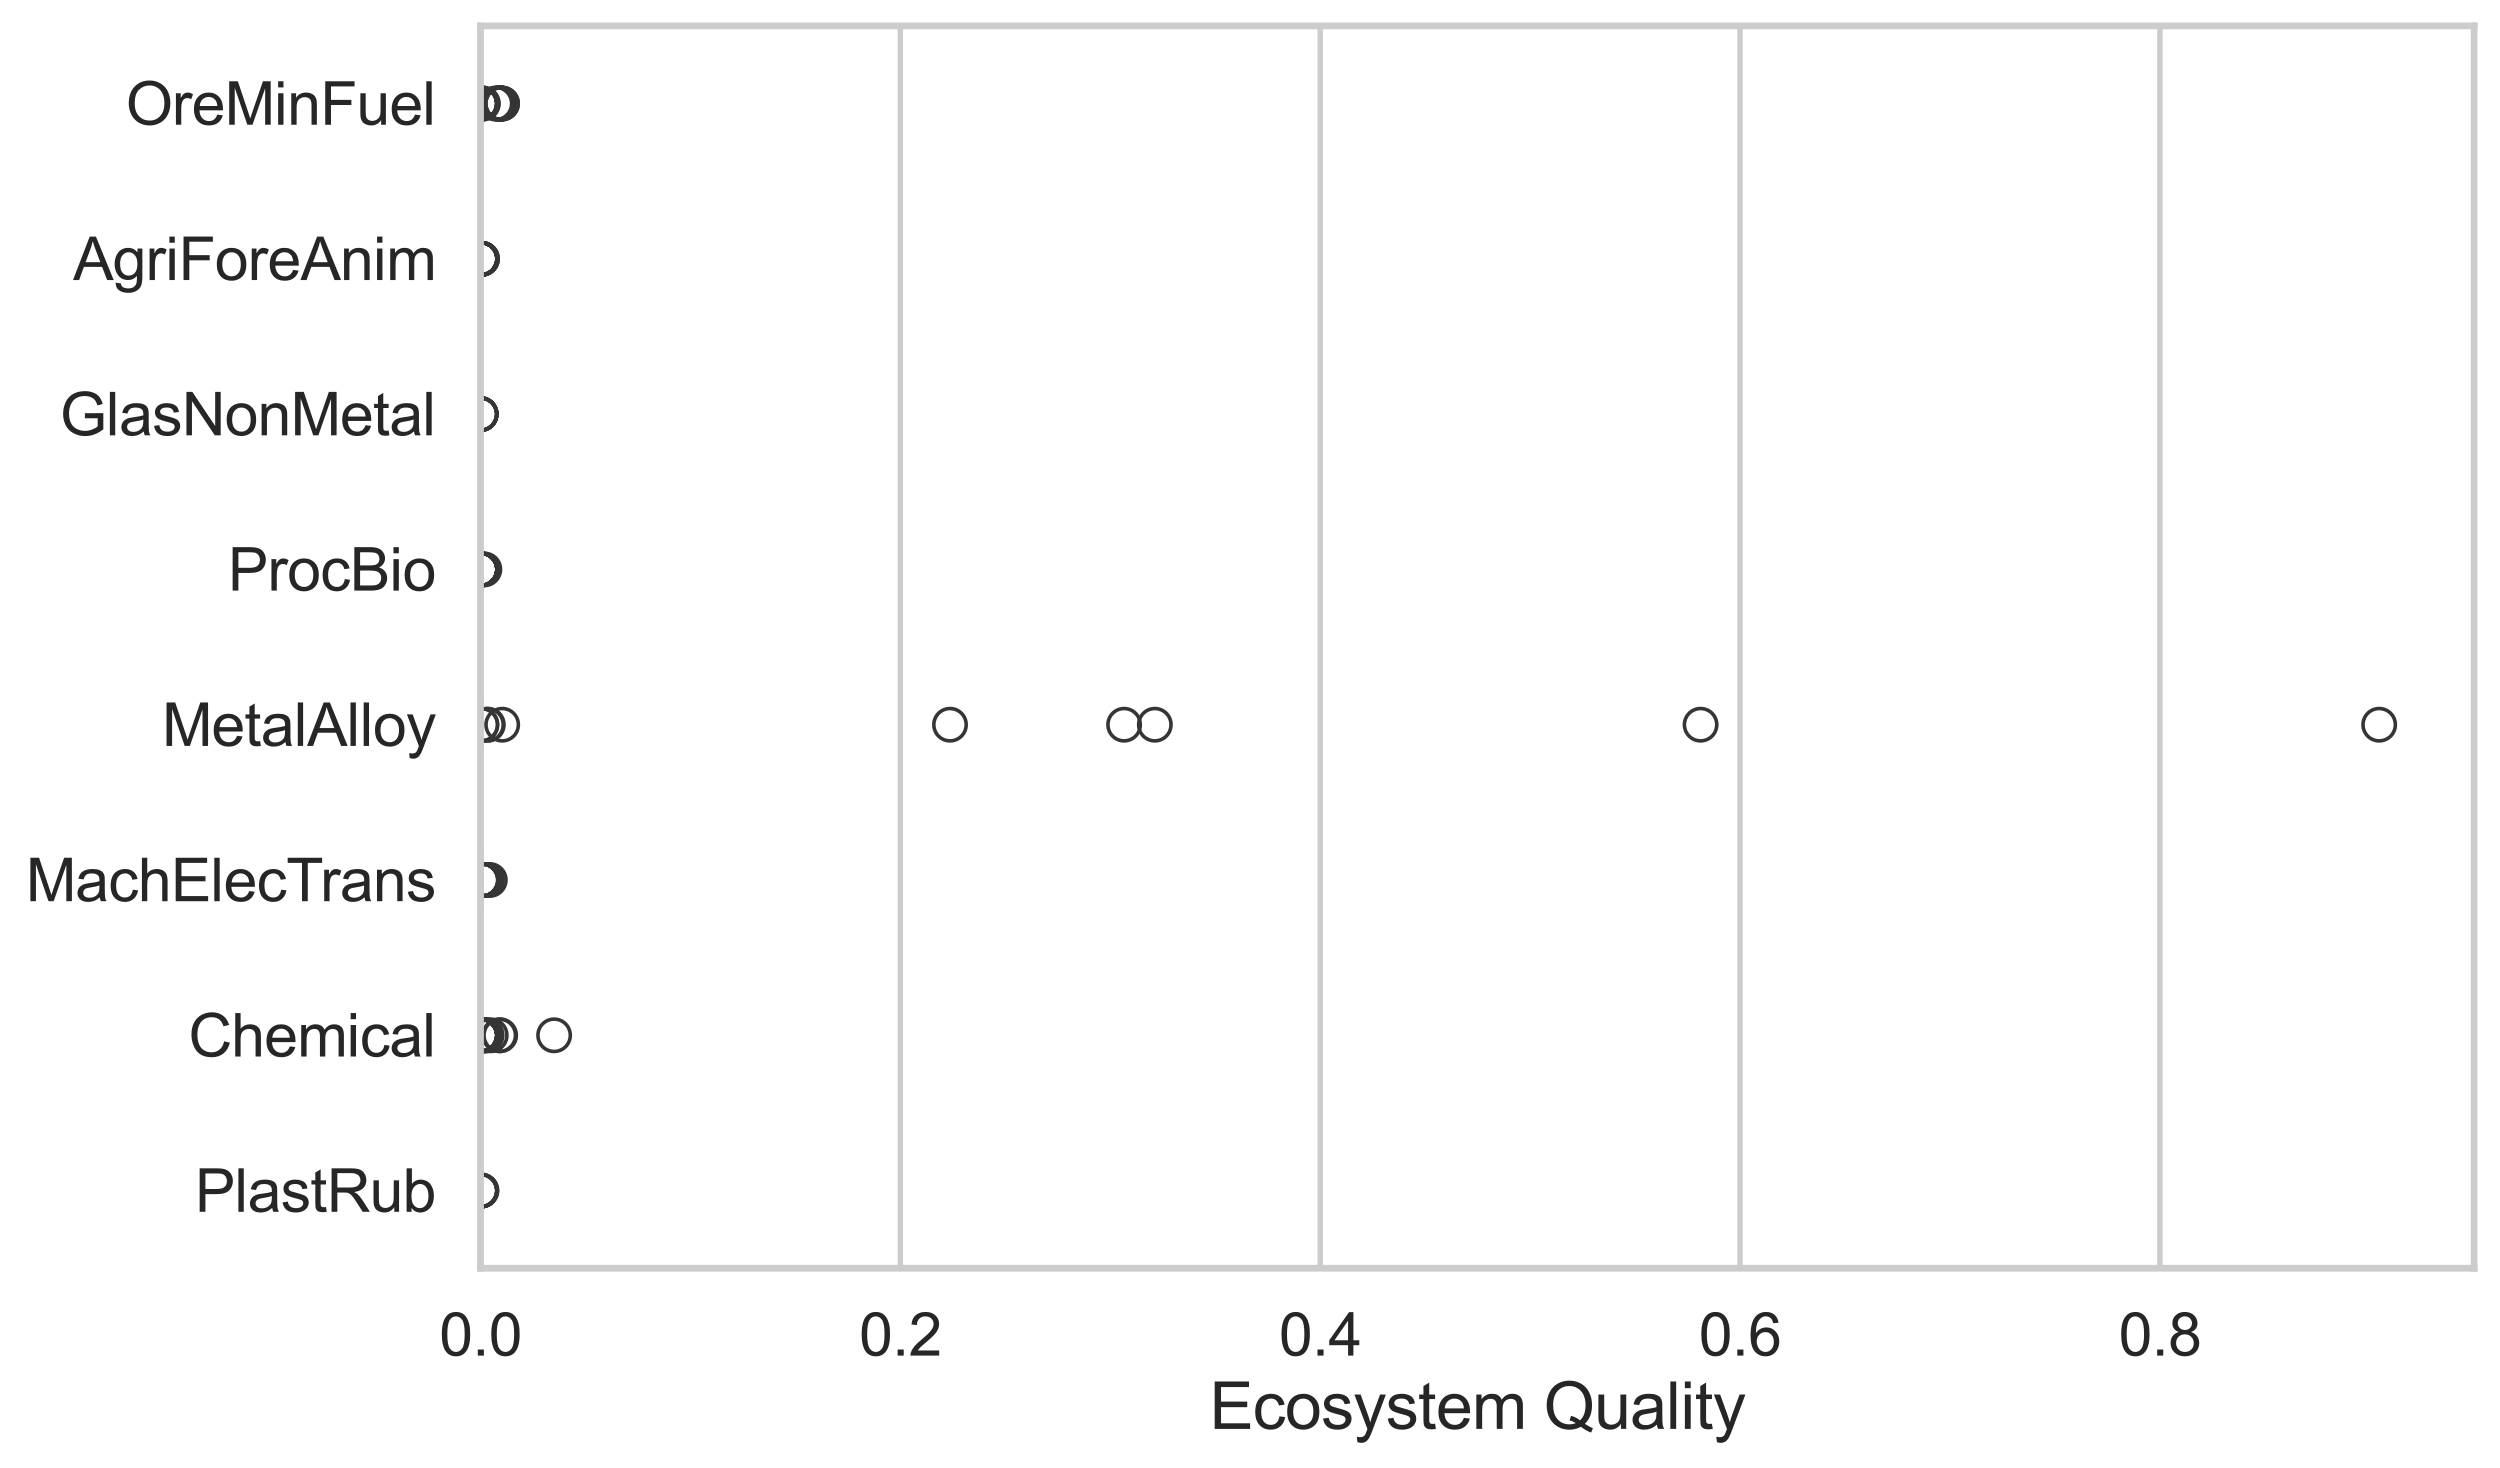 <?xml version="1.0" encoding="utf-8" standalone="no"?>
<!DOCTYPE svg PUBLIC "-//W3C//DTD SVG 1.1//EN"
  "http://www.w3.org/Graphics/SVG/1.1/DTD/svg11.dtd">
<svg xmlns:xlink="http://www.w3.org/1999/xlink" width="695.577pt" height="408.553pt" viewBox="0 0 695.577 408.553" xmlns="http://www.w3.org/2000/svg" version="1.1">
 <defs>
  <style type="text/css">*{stroke-linejoin: round; stroke-linecap: butt}</style>
 </defs>
 <g id="figure_1">
  <g id="patch_1">
   <path d="M 0 408.553 
L 695.577 408.553 
L 695.577 0 
L 0 0 
z
" style="fill: #ffffff"/>
  </g>
  <g id="axes_1">
   <g id="patch_2">
    <path d="M 133.697 352.86 
L 688.377 352.86 
L 688.377 7.2 
L 133.697 7.2 
z
" style="fill: #ffffff"/>
   </g>
   <g id="matplotlib.axis_1">
    <g id="xtick_1">
     <g id="line2d_1">
      <path d="M 133.697 352.86 
L 133.697 7.2 
" clip-path="url(#peaa145da8c)" style="fill: none; stroke: #cccccc; stroke-width: 1.5; stroke-linecap: round"/>
     </g>
     <g id="text_1">
      <!-- 0.0 -->
      <g style="fill: #262626" transform="translate(122.229 377.17) scale(0.165 -0.165)">
       <defs>
        <path id="ArialMT-30" d="M 266 2259 
Q 266 3072 433 3567 
Q 600 4063 929 4331 
Q 1259 4600 1759 4600 
Q 2128 4600 2406 4451 
Q 2684 4303 2865 4023 
Q 3047 3744 3150 3342 
Q 3253 2941 3253 2259 
Q 3253 1453 3087 958 
Q 2922 463 2592 192 
Q 2263 -78 1759 -78 
Q 1097 -78 719 397 
Q 266 969 266 2259 
z
M 844 2259 
Q 844 1131 1108 757 
Q 1372 384 1759 384 
Q 2147 384 2411 759 
Q 2675 1134 2675 2259 
Q 2675 3391 2411 3762 
Q 2147 4134 1753 4134 
Q 1366 4134 1134 3806 
Q 844 3388 844 2259 
z
" transform="scale(0.016)"/>
        <path id="ArialMT-2e" d="M 581 0 
L 581 641 
L 1222 641 
L 1222 0 
L 581 0 
z
" transform="scale(0.016)"/>
       </defs>
       <use xlink:href="#ArialMT-30"/>
       <use xlink:href="#ArialMT-2e" transform="translate(55.615 0)"/>
       <use xlink:href="#ArialMT-30" transform="translate(83.398 0)"/>
      </g>
     </g>
    </g>
    <g id="xtick_2">
     <g id="line2d_2">
      <path d="M 250.509 352.86 
L 250.509 7.2 
" clip-path="url(#peaa145da8c)" style="fill: none; stroke: #cccccc; stroke-width: 1.5; stroke-linecap: round"/>
     </g>
     <g id="text_2">
      <!-- 0.2 -->
      <g style="fill: #262626" transform="translate(239.042 377.17) scale(0.165 -0.165)">
       <defs>
        <path id="ArialMT-32" d="M 3222 541 
L 3222 0 
L 194 0 
Q 188 203 259 391 
Q 375 700 629 1000 
Q 884 1300 1366 1694 
Q 2113 2306 2375 2664 
Q 2638 3022 2638 3341 
Q 2638 3675 2398 3904 
Q 2159 4134 1775 4134 
Q 1369 4134 1125 3890 
Q 881 3647 878 3216 
L 300 3275 
Q 359 3922 746 4261 
Q 1134 4600 1788 4600 
Q 2447 4600 2831 4234 
Q 3216 3869 3216 3328 
Q 3216 3053 3103 2787 
Q 2991 2522 2730 2228 
Q 2469 1934 1863 1422 
Q 1356 997 1212 845 
Q 1069 694 975 541 
L 3222 541 
z
" transform="scale(0.016)"/>
       </defs>
       <use xlink:href="#ArialMT-30"/>
       <use xlink:href="#ArialMT-2e" transform="translate(55.615 0)"/>
       <use xlink:href="#ArialMT-32" transform="translate(83.398 0)"/>
      </g>
     </g>
    </g>
    <g id="xtick_3">
     <g id="line2d_3">
      <path d="M 367.322 352.86 
L 367.322 7.2 
" clip-path="url(#peaa145da8c)" style="fill: none; stroke: #cccccc; stroke-width: 1.5; stroke-linecap: round"/>
     </g>
     <g id="text_3">
      <!-- 0.4 -->
      <g style="fill: #262626" transform="translate(355.854 377.17) scale(0.165 -0.165)">
       <defs>
        <path id="ArialMT-34" d="M 2069 0 
L 2069 1097 
L 81 1097 
L 81 1613 
L 2172 4581 
L 2631 4581 
L 2631 1613 
L 3250 1613 
L 3250 1097 
L 2631 1097 
L 2631 0 
L 2069 0 
z
M 2069 1613 
L 2069 3678 
L 634 1613 
L 2069 1613 
z
" transform="scale(0.016)"/>
       </defs>
       <use xlink:href="#ArialMT-30"/>
       <use xlink:href="#ArialMT-2e" transform="translate(55.615 0)"/>
       <use xlink:href="#ArialMT-34" transform="translate(83.398 0)"/>
      </g>
     </g>
    </g>
    <g id="xtick_4">
     <g id="line2d_4">
      <path d="M 484.134 352.86 
L 484.134 7.2 
" clip-path="url(#peaa145da8c)" style="fill: none; stroke: #cccccc; stroke-width: 1.5; stroke-linecap: round"/>
     </g>
     <g id="text_4">
      <!-- 0.6 -->
      <g style="fill: #262626" transform="translate(472.667 377.17) scale(0.165 -0.165)">
       <defs>
        <path id="ArialMT-36" d="M 3184 3459 
L 2625 3416 
Q 2550 3747 2413 3897 
Q 2184 4138 1850 4138 
Q 1581 4138 1378 3988 
Q 1113 3794 959 3422 
Q 806 3050 800 2363 
Q 1003 2672 1297 2822 
Q 1591 2972 1913 2972 
Q 2475 2972 2870 2558 
Q 3266 2144 3266 1488 
Q 3266 1056 3080 686 
Q 2894 316 2569 119 
Q 2244 -78 1831 -78 
Q 1128 -78 684 439 
Q 241 956 241 2144 
Q 241 3472 731 4075 
Q 1159 4600 1884 4600 
Q 2425 4600 2770 4297 
Q 3116 3994 3184 3459 
z
M 888 1484 
Q 888 1194 1011 928 
Q 1134 663 1356 523 
Q 1578 384 1822 384 
Q 2178 384 2434 671 
Q 2691 959 2691 1453 
Q 2691 1928 2437 2201 
Q 2184 2475 1800 2475 
Q 1419 2475 1153 2201 
Q 888 1928 888 1484 
z
" transform="scale(0.016)"/>
       </defs>
       <use xlink:href="#ArialMT-30"/>
       <use xlink:href="#ArialMT-2e" transform="translate(55.615 0)"/>
       <use xlink:href="#ArialMT-36" transform="translate(83.398 0)"/>
      </g>
     </g>
    </g>
    <g id="xtick_5">
     <g id="line2d_5">
      <path d="M 600.947 352.86 
L 600.947 7.2 
" clip-path="url(#peaa145da8c)" style="fill: none; stroke: #cccccc; stroke-width: 1.5; stroke-linecap: round"/>
     </g>
     <g id="text_5">
      <!-- 0.8 -->
      <g style="fill: #262626" transform="translate(589.479 377.17) scale(0.165 -0.165)">
       <defs>
        <path id="ArialMT-38" d="M 1131 2484 
Q 781 2613 612 2850 
Q 444 3088 444 3419 
Q 444 3919 803 4259 
Q 1163 4600 1759 4600 
Q 2359 4600 2725 4251 
Q 3091 3903 3091 3403 
Q 3091 3084 2923 2848 
Q 2756 2613 2416 2484 
Q 2838 2347 3058 2040 
Q 3278 1734 3278 1309 
Q 3278 722 2862 322 
Q 2447 -78 1769 -78 
Q 1091 -78 675 323 
Q 259 725 259 1325 
Q 259 1772 486 2073 
Q 713 2375 1131 2484 
z
M 1019 3438 
Q 1019 3113 1228 2906 
Q 1438 2700 1772 2700 
Q 2097 2700 2305 2904 
Q 2513 3109 2513 3406 
Q 2513 3716 2298 3927 
Q 2084 4138 1766 4138 
Q 1444 4138 1231 3931 
Q 1019 3725 1019 3438 
z
M 838 1322 
Q 838 1081 952 856 
Q 1066 631 1291 507 
Q 1516 384 1775 384 
Q 2178 384 2440 643 
Q 2703 903 2703 1303 
Q 2703 1709 2433 1975 
Q 2163 2241 1756 2241 
Q 1359 2241 1098 1978 
Q 838 1716 838 1322 
z
" transform="scale(0.016)"/>
       </defs>
       <use xlink:href="#ArialMT-30"/>
       <use xlink:href="#ArialMT-2e" transform="translate(55.615 0)"/>
       <use xlink:href="#ArialMT-38" transform="translate(83.398 0)"/>
      </g>
     </g>
    </g>
    <g id="text_6">
     <!-- Ecosystem Quality -->
     <g style="fill: #262626" transform="translate(336.517 397.564) scale(0.18 -0.18)">
      <defs>
       <path id="ArialMT-45" d="M 506 0 
L 506 4581 
L 3819 4581 
L 3819 4041 
L 1113 4041 
L 1113 2638 
L 3647 2638 
L 3647 2100 
L 1113 2100 
L 1113 541 
L 3925 541 
L 3925 0 
L 506 0 
z
" transform="scale(0.016)"/>
       <path id="ArialMT-63" d="M 2588 1216 
L 3141 1144 
Q 3050 572 2676 248 
Q 2303 -75 1759 -75 
Q 1078 -75 664 370 
Q 250 816 250 1647 
Q 250 2184 428 2587 
Q 606 2991 970 3192 
Q 1334 3394 1763 3394 
Q 2303 3394 2647 3120 
Q 2991 2847 3088 2344 
L 2541 2259 
Q 2463 2594 2264 2762 
Q 2066 2931 1784 2931 
Q 1359 2931 1093 2626 
Q 828 2322 828 1663 
Q 828 994 1084 691 
Q 1341 388 1753 388 
Q 2084 388 2306 591 
Q 2528 794 2588 1216 
z
" transform="scale(0.016)"/>
       <path id="ArialMT-6f" d="M 213 1659 
Q 213 2581 725 3025 
Q 1153 3394 1769 3394 
Q 2453 3394 2887 2945 
Q 3322 2497 3322 1706 
Q 3322 1066 3130 698 
Q 2938 331 2570 128 
Q 2203 -75 1769 -75 
Q 1072 -75 642 372 
Q 213 819 213 1659 
z
M 791 1659 
Q 791 1022 1069 705 
Q 1347 388 1769 388 
Q 2188 388 2466 706 
Q 2744 1025 2744 1678 
Q 2744 2294 2464 2611 
Q 2184 2928 1769 2928 
Q 1347 2928 1069 2612 
Q 791 2297 791 1659 
z
" transform="scale(0.016)"/>
       <path id="ArialMT-73" d="M 197 991 
L 753 1078 
Q 800 744 1014 566 
Q 1228 388 1613 388 
Q 2000 388 2187 545 
Q 2375 703 2375 916 
Q 2375 1106 2209 1216 
Q 2094 1291 1634 1406 
Q 1016 1563 777 1677 
Q 538 1791 414 1992 
Q 291 2194 291 2438 
Q 291 2659 392 2848 
Q 494 3038 669 3163 
Q 800 3259 1026 3326 
Q 1253 3394 1513 3394 
Q 1903 3394 2198 3281 
Q 2494 3169 2634 2976 
Q 2775 2784 2828 2463 
L 2278 2388 
Q 2241 2644 2061 2787 
Q 1881 2931 1553 2931 
Q 1166 2931 1000 2803 
Q 834 2675 834 2503 
Q 834 2394 903 2306 
Q 972 2216 1119 2156 
Q 1203 2125 1616 2013 
Q 2213 1853 2448 1751 
Q 2684 1650 2818 1456 
Q 2953 1263 2953 975 
Q 2953 694 2789 445 
Q 2625 197 2315 61 
Q 2006 -75 1616 -75 
Q 969 -75 630 194 
Q 291 463 197 991 
z
" transform="scale(0.016)"/>
       <path id="ArialMT-79" d="M 397 -1278 
L 334 -750 
Q 519 -800 656 -800 
Q 844 -800 956 -737 
Q 1069 -675 1141 -563 
Q 1194 -478 1313 -144 
Q 1328 -97 1363 -6 
L 103 3319 
L 709 3319 
L 1400 1397 
Q 1534 1031 1641 628 
Q 1738 1016 1872 1384 
L 2581 3319 
L 3144 3319 
L 1881 -56 
Q 1678 -603 1566 -809 
Q 1416 -1088 1222 -1217 
Q 1028 -1347 759 -1347 
Q 597 -1347 397 -1278 
z
" transform="scale(0.016)"/>
       <path id="ArialMT-74" d="M 1650 503 
L 1731 6 
Q 1494 -44 1306 -44 
Q 1000 -44 831 53 
Q 663 150 594 308 
Q 525 466 525 972 
L 525 2881 
L 113 2881 
L 113 3319 
L 525 3319 
L 525 4141 
L 1084 4478 
L 1084 3319 
L 1650 3319 
L 1650 2881 
L 1084 2881 
L 1084 941 
Q 1084 700 1114 631 
Q 1144 563 1211 522 
Q 1278 481 1403 481 
Q 1497 481 1650 503 
z
" transform="scale(0.016)"/>
       <path id="ArialMT-65" d="M 2694 1069 
L 3275 997 
Q 3138 488 2766 206 
Q 2394 -75 1816 -75 
Q 1088 -75 661 373 
Q 234 822 234 1631 
Q 234 2469 665 2931 
Q 1097 3394 1784 3394 
Q 2450 3394 2872 2941 
Q 3294 2488 3294 1666 
Q 3294 1616 3291 1516 
L 816 1516 
Q 847 969 1125 678 
Q 1403 388 1819 388 
Q 2128 388 2347 550 
Q 2566 713 2694 1069 
z
M 847 1978 
L 2700 1978 
Q 2663 2397 2488 2606 
Q 2219 2931 1791 2931 
Q 1403 2931 1139 2672 
Q 875 2413 847 1978 
z
" transform="scale(0.016)"/>
       <path id="ArialMT-6d" d="M 422 0 
L 422 3319 
L 925 3319 
L 925 2853 
Q 1081 3097 1340 3245 
Q 1600 3394 1931 3394 
Q 2300 3394 2536 3241 
Q 2772 3088 2869 2813 
Q 3263 3394 3894 3394 
Q 4388 3394 4653 3120 
Q 4919 2847 4919 2278 
L 4919 0 
L 4359 0 
L 4359 2091 
Q 4359 2428 4304 2576 
Q 4250 2725 4106 2815 
Q 3963 2906 3769 2906 
Q 3419 2906 3187 2673 
Q 2956 2441 2956 1928 
L 2956 0 
L 2394 0 
L 2394 2156 
Q 2394 2531 2256 2718 
Q 2119 2906 1806 2906 
Q 1569 2906 1367 2781 
Q 1166 2656 1075 2415 
Q 984 2175 984 1722 
L 984 0 
L 422 0 
z
" transform="scale(0.016)"/>
       <path id="ArialMT-20" transform="scale(0.016)"/>
       <path id="ArialMT-51" d="M 3966 491 
Q 4388 200 4744 66 
L 4566 -356 
Q 4072 -178 3581 206 
Q 3072 -78 2456 -78 
Q 1834 -78 1328 222 
Q 822 522 548 1065 
Q 275 1609 275 2291 
Q 275 2969 550 3525 
Q 825 4081 1333 4372 
Q 1841 4663 2469 4663 
Q 3103 4663 3612 4361 
Q 4122 4059 4389 3517 
Q 4656 2975 4656 2294 
Q 4656 1728 4484 1276 
Q 4313 825 3966 491 
z
M 2631 1266 
Q 3156 1119 3497 828 
Q 4031 1316 4031 2294 
Q 4031 2850 3842 3265 
Q 3653 3681 3289 3911 
Q 2925 4141 2472 4141 
Q 1794 4141 1347 3677 
Q 900 3213 900 2291 
Q 900 1397 1342 919 
Q 1784 441 2472 441 
Q 2797 441 3084 563 
Q 2800 747 2484 825 
L 2631 1266 
z
" transform="scale(0.016)"/>
       <path id="ArialMT-75" d="M 2597 0 
L 2597 488 
Q 2209 -75 1544 -75 
Q 1250 -75 995 37 
Q 741 150 617 320 
Q 494 491 444 738 
Q 409 903 409 1263 
L 409 3319 
L 972 3319 
L 972 1478 
Q 972 1038 1006 884 
Q 1059 663 1231 536 
Q 1403 409 1656 409 
Q 1909 409 2131 539 
Q 2353 669 2445 892 
Q 2538 1116 2538 1541 
L 2538 3319 
L 3100 3319 
L 3100 0 
L 2597 0 
z
" transform="scale(0.016)"/>
       <path id="ArialMT-61" d="M 2588 409 
Q 2275 144 1986 34 
Q 1697 -75 1366 -75 
Q 819 -75 525 192 
Q 231 459 231 875 
Q 231 1119 342 1320 
Q 453 1522 633 1644 
Q 813 1766 1038 1828 
Q 1203 1872 1538 1913 
Q 2219 1994 2541 2106 
Q 2544 2222 2544 2253 
Q 2544 2597 2384 2738 
Q 2169 2928 1744 2928 
Q 1347 2928 1158 2789 
Q 969 2650 878 2297 
L 328 2372 
Q 403 2725 575 2942 
Q 747 3159 1072 3276 
Q 1397 3394 1825 3394 
Q 2250 3394 2515 3294 
Q 2781 3194 2906 3042 
Q 3031 2891 3081 2659 
Q 3109 2516 3109 2141 
L 3109 1391 
Q 3109 606 3145 398 
Q 3181 191 3288 0 
L 2700 0 
Q 2613 175 2588 409 
z
M 2541 1666 
Q 2234 1541 1622 1453 
Q 1275 1403 1131 1340 
Q 988 1278 909 1158 
Q 831 1038 831 891 
Q 831 666 1001 516 
Q 1172 366 1500 366 
Q 1825 366 2078 508 
Q 2331 650 2450 897 
Q 2541 1088 2541 1459 
L 2541 1666 
z
" transform="scale(0.016)"/>
       <path id="ArialMT-6c" d="M 409 0 
L 409 4581 
L 972 4581 
L 972 0 
L 409 0 
z
" transform="scale(0.016)"/>
       <path id="ArialMT-69" d="M 425 3934 
L 425 4581 
L 988 4581 
L 988 3934 
L 425 3934 
z
M 425 0 
L 425 3319 
L 988 3319 
L 988 0 
L 425 0 
z
" transform="scale(0.016)"/>
      </defs>
      <use xlink:href="#ArialMT-45"/>
      <use xlink:href="#ArialMT-63" transform="translate(66.699 0)"/>
      <use xlink:href="#ArialMT-6f" transform="translate(116.699 0)"/>
      <use xlink:href="#ArialMT-73" transform="translate(172.314 0)"/>
      <use xlink:href="#ArialMT-79" transform="translate(222.314 0)"/>
      <use xlink:href="#ArialMT-73" transform="translate(272.314 0)"/>
      <use xlink:href="#ArialMT-74" transform="translate(322.314 0)"/>
      <use xlink:href="#ArialMT-65" transform="translate(350.098 0)"/>
      <use xlink:href="#ArialMT-6d" transform="translate(405.713 0)"/>
      <use xlink:href="#ArialMT-20" transform="translate(489.014 0)"/>
      <use xlink:href="#ArialMT-51" transform="translate(516.797 0)"/>
      <use xlink:href="#ArialMT-75" transform="translate(594.58 0)"/>
      <use xlink:href="#ArialMT-61" transform="translate(650.195 0)"/>
      <use xlink:href="#ArialMT-6c" transform="translate(705.811 0)"/>
      <use xlink:href="#ArialMT-69" transform="translate(728.027 0)"/>
      <use xlink:href="#ArialMT-74" transform="translate(750.244 0)"/>
      <use xlink:href="#ArialMT-79" transform="translate(778.027 0)"/>
     </g>
    </g>
   </g>
   <g id="matplotlib.axis_2">
    <g id="ytick_1">
     <g id="text_7">
      <!-- OreMinFuel -->
      <g style="fill: #262626" transform="translate(35.013 34.709) scale(0.165 -0.165)">
       <defs>
        <path id="ArialMT-4f" d="M 309 2231 
Q 309 3372 921 4017 
Q 1534 4663 2503 4663 
Q 3138 4663 3647 4359 
Q 4156 4056 4423 3514 
Q 4691 2972 4691 2284 
Q 4691 1588 4409 1038 
Q 4128 488 3612 205 
Q 3097 -78 2500 -78 
Q 1853 -78 1343 234 
Q 834 547 571 1087 
Q 309 1628 309 2231 
z
M 934 2222 
Q 934 1394 1379 917 
Q 1825 441 2497 441 
Q 3181 441 3623 922 
Q 4066 1403 4066 2288 
Q 4066 2847 3877 3264 
Q 3688 3681 3323 3911 
Q 2959 4141 2506 4141 
Q 1863 4141 1398 3698 
Q 934 3256 934 2222 
z
" transform="scale(0.016)"/>
        <path id="ArialMT-72" d="M 416 0 
L 416 3319 
L 922 3319 
L 922 2816 
Q 1116 3169 1280 3281 
Q 1444 3394 1641 3394 
Q 1925 3394 2219 3213 
L 2025 2691 
Q 1819 2813 1613 2813 
Q 1428 2813 1281 2702 
Q 1134 2591 1072 2394 
Q 978 2094 978 1738 
L 978 0 
L 416 0 
z
" transform="scale(0.016)"/>
        <path id="ArialMT-4d" d="M 475 0 
L 475 4581 
L 1388 4581 
L 2472 1338 
Q 2622 884 2691 659 
Q 2769 909 2934 1394 
L 4031 4581 
L 4847 4581 
L 4847 0 
L 4263 0 
L 4263 3834 
L 2931 0 
L 2384 0 
L 1059 3900 
L 1059 0 
L 475 0 
z
" transform="scale(0.016)"/>
        <path id="ArialMT-6e" d="M 422 0 
L 422 3319 
L 928 3319 
L 928 2847 
Q 1294 3394 1984 3394 
Q 2284 3394 2536 3286 
Q 2788 3178 2913 3003 
Q 3038 2828 3088 2588 
Q 3119 2431 3119 2041 
L 3119 0 
L 2556 0 
L 2556 2019 
Q 2556 2363 2490 2533 
Q 2425 2703 2258 2804 
Q 2091 2906 1866 2906 
Q 1506 2906 1245 2678 
Q 984 2450 984 1813 
L 984 0 
L 422 0 
z
" transform="scale(0.016)"/>
        <path id="ArialMT-46" d="M 525 0 
L 525 4581 
L 3616 4581 
L 3616 4041 
L 1131 4041 
L 1131 2622 
L 3281 2622 
L 3281 2081 
L 1131 2081 
L 1131 0 
L 525 0 
z
" transform="scale(0.016)"/>
       </defs>
       <use xlink:href="#ArialMT-4f"/>
       <use xlink:href="#ArialMT-72" transform="translate(77.783 0)"/>
       <use xlink:href="#ArialMT-65" transform="translate(111.084 0)"/>
       <use xlink:href="#ArialMT-4d" transform="translate(166.699 0)"/>
       <use xlink:href="#ArialMT-69" transform="translate(250 0)"/>
       <use xlink:href="#ArialMT-6e" transform="translate(272.217 0)"/>
       <use xlink:href="#ArialMT-46" transform="translate(327.832 0)"/>
       <use xlink:href="#ArialMT-75" transform="translate(388.916 0)"/>
       <use xlink:href="#ArialMT-65" transform="translate(444.531 0)"/>
       <use xlink:href="#ArialMT-6c" transform="translate(500.146 0)"/>
      </g>
     </g>
    </g>
    <g id="ytick_2">
     <g id="text_8">
      <!-- AgriForeAnim -->
      <g style="fill: #262626" transform="translate(20.341 77.916) scale(0.165 -0.165)">
       <defs>
        <path id="ArialMT-41" d="M -9 0 
L 1750 4581 
L 2403 4581 
L 4278 0 
L 3588 0 
L 3053 1388 
L 1138 1388 
L 634 0 
L -9 0 
z
M 1313 1881 
L 2866 1881 
L 2388 3150 
Q 2169 3728 2063 4100 
Q 1975 3659 1816 3225 
L 1313 1881 
z
" transform="scale(0.016)"/>
        <path id="ArialMT-67" d="M 319 -275 
L 866 -356 
Q 900 -609 1056 -725 
Q 1266 -881 1628 -881 
Q 2019 -881 2231 -725 
Q 2444 -569 2519 -288 
Q 2563 -116 2559 434 
Q 2191 0 1641 0 
Q 956 0 581 494 
Q 206 988 206 1678 
Q 206 2153 378 2554 
Q 550 2956 876 3175 
Q 1203 3394 1644 3394 
Q 2231 3394 2613 2919 
L 2613 3319 
L 3131 3319 
L 3131 450 
Q 3131 -325 2973 -648 
Q 2816 -972 2473 -1159 
Q 2131 -1347 1631 -1347 
Q 1038 -1347 672 -1080 
Q 306 -813 319 -275 
z
M 784 1719 
Q 784 1066 1043 766 
Q 1303 466 1694 466 
Q 2081 466 2343 764 
Q 2606 1063 2606 1700 
Q 2606 2309 2336 2618 
Q 2066 2928 1684 2928 
Q 1309 2928 1046 2623 
Q 784 2319 784 1719 
z
" transform="scale(0.016)"/>
       </defs>
       <use xlink:href="#ArialMT-41"/>
       <use xlink:href="#ArialMT-67" transform="translate(66.699 0)"/>
       <use xlink:href="#ArialMT-72" transform="translate(122.314 0)"/>
       <use xlink:href="#ArialMT-69" transform="translate(155.615 0)"/>
       <use xlink:href="#ArialMT-46" transform="translate(177.832 0)"/>
       <use xlink:href="#ArialMT-6f" transform="translate(238.916 0)"/>
       <use xlink:href="#ArialMT-72" transform="translate(294.531 0)"/>
       <use xlink:href="#ArialMT-65" transform="translate(327.832 0)"/>
       <use xlink:href="#ArialMT-41" transform="translate(383.447 0)"/>
       <use xlink:href="#ArialMT-6e" transform="translate(450.146 0)"/>
       <use xlink:href="#ArialMT-69" transform="translate(505.762 0)"/>
       <use xlink:href="#ArialMT-6d" transform="translate(527.979 0)"/>
      </g>
     </g>
    </g>
    <g id="ytick_3">
     <g id="text_9">
      <!-- GlasNonMetal -->
      <g style="fill: #262626" transform="translate(16.659 121.124) scale(0.165 -0.165)">
       <defs>
        <path id="ArialMT-47" d="M 2638 1797 
L 2638 2334 
L 4578 2338 
L 4578 638 
Q 4131 281 3656 101 
Q 3181 -78 2681 -78 
Q 2006 -78 1454 211 
Q 903 500 622 1047 
Q 341 1594 341 2269 
Q 341 2938 620 3517 
Q 900 4097 1425 4378 
Q 1950 4659 2634 4659 
Q 3131 4659 3532 4498 
Q 3934 4338 4162 4050 
Q 4391 3763 4509 3300 
L 3963 3150 
Q 3859 3500 3706 3700 
Q 3553 3900 3268 4020 
Q 2984 4141 2638 4141 
Q 2222 4141 1919 4014 
Q 1616 3888 1430 3681 
Q 1244 3475 1141 3228 
Q 966 2803 966 2306 
Q 966 1694 1177 1281 
Q 1388 869 1791 669 
Q 2194 469 2647 469 
Q 3041 469 3416 620 
Q 3791 772 3984 944 
L 3984 1797 
L 2638 1797 
z
" transform="scale(0.016)"/>
        <path id="ArialMT-4e" d="M 488 0 
L 488 4581 
L 1109 4581 
L 3516 984 
L 3516 4581 
L 4097 4581 
L 4097 0 
L 3475 0 
L 1069 3600 
L 1069 0 
L 488 0 
z
" transform="scale(0.016)"/>
       </defs>
       <use xlink:href="#ArialMT-47"/>
       <use xlink:href="#ArialMT-6c" transform="translate(77.783 0)"/>
       <use xlink:href="#ArialMT-61" transform="translate(100 0)"/>
       <use xlink:href="#ArialMT-73" transform="translate(155.615 0)"/>
       <use xlink:href="#ArialMT-4e" transform="translate(205.615 0)"/>
       <use xlink:href="#ArialMT-6f" transform="translate(277.832 0)"/>
       <use xlink:href="#ArialMT-6e" transform="translate(333.447 0)"/>
       <use xlink:href="#ArialMT-4d" transform="translate(389.062 0)"/>
       <use xlink:href="#ArialMT-65" transform="translate(472.363 0)"/>
       <use xlink:href="#ArialMT-74" transform="translate(527.979 0)"/>
       <use xlink:href="#ArialMT-61" transform="translate(555.762 0)"/>
       <use xlink:href="#ArialMT-6c" transform="translate(611.377 0)"/>
      </g>
     </g>
    </g>
    <g id="ytick_4">
     <g id="text_10">
      <!-- ProcBio -->
      <g style="fill: #262626" transform="translate(63.424 164.331) scale(0.165 -0.165)">
       <defs>
        <path id="ArialMT-50" d="M 494 0 
L 494 4581 
L 2222 4581 
Q 2678 4581 2919 4538 
Q 3256 4481 3484 4323 
Q 3713 4166 3852 3881 
Q 3991 3597 3991 3256 
Q 3991 2672 3619 2267 
Q 3247 1863 2275 1863 
L 1100 1863 
L 1100 0 
L 494 0 
z
M 1100 2403 
L 2284 2403 
Q 2872 2403 3119 2622 
Q 3366 2841 3366 3238 
Q 3366 3525 3220 3729 
Q 3075 3934 2838 4000 
Q 2684 4041 2272 4041 
L 1100 4041 
L 1100 2403 
z
" transform="scale(0.016)"/>
        <path id="ArialMT-42" d="M 469 0 
L 469 4581 
L 2188 4581 
Q 2713 4581 3030 4442 
Q 3347 4303 3526 4014 
Q 3706 3725 3706 3409 
Q 3706 3116 3547 2856 
Q 3388 2597 3066 2438 
Q 3481 2316 3704 2022 
Q 3928 1728 3928 1328 
Q 3928 1006 3792 729 
Q 3656 453 3456 303 
Q 3256 153 2954 76 
Q 2653 0 2216 0 
L 469 0 
z
M 1075 2656 
L 2066 2656 
Q 2469 2656 2644 2709 
Q 2875 2778 2992 2937 
Q 3109 3097 3109 3338 
Q 3109 3566 3000 3739 
Q 2891 3913 2687 3977 
Q 2484 4041 1991 4041 
L 1075 4041 
L 1075 2656 
z
M 1075 541 
L 2216 541 
Q 2509 541 2628 563 
Q 2838 600 2978 687 
Q 3119 775 3209 942 
Q 3300 1109 3300 1328 
Q 3300 1584 3169 1773 
Q 3038 1963 2805 2039 
Q 2572 2116 2134 2116 
L 1075 2116 
L 1075 541 
z
" transform="scale(0.016)"/>
       </defs>
       <use xlink:href="#ArialMT-50"/>
       <use xlink:href="#ArialMT-72" transform="translate(66.699 0)"/>
       <use xlink:href="#ArialMT-6f" transform="translate(100 0)"/>
       <use xlink:href="#ArialMT-63" transform="translate(155.615 0)"/>
       <use xlink:href="#ArialMT-42" transform="translate(205.615 0)"/>
       <use xlink:href="#ArialMT-69" transform="translate(272.314 0)"/>
       <use xlink:href="#ArialMT-6f" transform="translate(294.531 0)"/>
      </g>
     </g>
    </g>
    <g id="ytick_5">
     <g id="text_11">
      <!-- MetalAlloy -->
      <g style="fill: #262626" transform="translate(45.088 207.539) scale(0.165 -0.165)">
       <use xlink:href="#ArialMT-4d"/>
       <use xlink:href="#ArialMT-65" transform="translate(83.301 0)"/>
       <use xlink:href="#ArialMT-74" transform="translate(138.916 0)"/>
       <use xlink:href="#ArialMT-61" transform="translate(166.699 0)"/>
       <use xlink:href="#ArialMT-6c" transform="translate(222.314 0)"/>
       <use xlink:href="#ArialMT-41" transform="translate(244.531 0)"/>
       <use xlink:href="#ArialMT-6c" transform="translate(311.23 0)"/>
       <use xlink:href="#ArialMT-6c" transform="translate(333.447 0)"/>
       <use xlink:href="#ArialMT-6f" transform="translate(355.664 0)"/>
       <use xlink:href="#ArialMT-79" transform="translate(411.279 0)"/>
      </g>
     </g>
    </g>
    <g id="ytick_6">
     <g id="text_12">
      <!-- MachElecTrans -->
      <g style="fill: #262626" transform="translate(7.2 250.746) scale(0.165 -0.165)">
       <defs>
        <path id="ArialMT-68" d="M 422 0 
L 422 4581 
L 984 4581 
L 984 2938 
Q 1378 3394 1978 3394 
Q 2347 3394 2619 3248 
Q 2891 3103 3008 2847 
Q 3125 2591 3125 2103 
L 3125 0 
L 2563 0 
L 2563 2103 
Q 2563 2525 2380 2717 
Q 2197 2909 1863 2909 
Q 1613 2909 1392 2779 
Q 1172 2650 1078 2428 
Q 984 2206 984 1816 
L 984 0 
L 422 0 
z
" transform="scale(0.016)"/>
        <path id="ArialMT-54" d="M 1659 0 
L 1659 4041 
L 150 4041 
L 150 4581 
L 3781 4581 
L 3781 4041 
L 2266 4041 
L 2266 0 
L 1659 0 
z
" transform="scale(0.016)"/>
       </defs>
       <use xlink:href="#ArialMT-4d"/>
       <use xlink:href="#ArialMT-61" transform="translate(83.301 0)"/>
       <use xlink:href="#ArialMT-63" transform="translate(138.916 0)"/>
       <use xlink:href="#ArialMT-68" transform="translate(188.916 0)"/>
       <use xlink:href="#ArialMT-45" transform="translate(244.531 0)"/>
       <use xlink:href="#ArialMT-6c" transform="translate(311.23 0)"/>
       <use xlink:href="#ArialMT-65" transform="translate(333.447 0)"/>
       <use xlink:href="#ArialMT-63" transform="translate(389.062 0)"/>
       <use xlink:href="#ArialMT-54" transform="translate(439.062 0)"/>
       <use xlink:href="#ArialMT-72" transform="translate(496.396 0)"/>
       <use xlink:href="#ArialMT-61" transform="translate(529.697 0)"/>
       <use xlink:href="#ArialMT-6e" transform="translate(585.312 0)"/>
       <use xlink:href="#ArialMT-73" transform="translate(640.928 0)"/>
      </g>
     </g>
    </g>
    <g id="ytick_7">
     <g id="text_13">
      <!-- Chemical -->
      <g style="fill: #262626" transform="translate(52.428 293.954) scale(0.165 -0.165)">
       <defs>
        <path id="ArialMT-43" d="M 3763 1606 
L 4369 1453 
Q 4178 706 3683 314 
Q 3188 -78 2472 -78 
Q 1731 -78 1267 223 
Q 803 525 561 1097 
Q 319 1669 319 2325 
Q 319 3041 592 3573 
Q 866 4106 1370 4382 
Q 1875 4659 2481 4659 
Q 3169 4659 3637 4309 
Q 4106 3959 4291 3325 
L 3694 3184 
Q 3534 3684 3231 3912 
Q 2928 4141 2469 4141 
Q 1941 4141 1586 3887 
Q 1231 3634 1087 3207 
Q 944 2781 944 2328 
Q 944 1744 1114 1308 
Q 1284 872 1643 656 
Q 2003 441 2422 441 
Q 2931 441 3284 734 
Q 3638 1028 3763 1606 
z
" transform="scale(0.016)"/>
       </defs>
       <use xlink:href="#ArialMT-43"/>
       <use xlink:href="#ArialMT-68" transform="translate(72.217 0)"/>
       <use xlink:href="#ArialMT-65" transform="translate(127.832 0)"/>
       <use xlink:href="#ArialMT-6d" transform="translate(183.447 0)"/>
       <use xlink:href="#ArialMT-69" transform="translate(266.748 0)"/>
       <use xlink:href="#ArialMT-63" transform="translate(288.965 0)"/>
       <use xlink:href="#ArialMT-61" transform="translate(338.965 0)"/>
       <use xlink:href="#ArialMT-6c" transform="translate(394.58 0)"/>
      </g>
     </g>
    </g>
    <g id="ytick_8">
     <g id="text_14">
      <!-- PlastRub -->
      <g style="fill: #262626" transform="translate(54.248 337.161) scale(0.165 -0.165)">
       <defs>
        <path id="ArialMT-52" d="M 503 0 
L 503 4581 
L 2534 4581 
Q 3147 4581 3465 4457 
Q 3784 4334 3975 4021 
Q 4166 3709 4166 3331 
Q 4166 2844 3850 2509 
Q 3534 2175 2875 2084 
Q 3116 1969 3241 1856 
Q 3506 1613 3744 1247 
L 4541 0 
L 3778 0 
L 3172 953 
Q 2906 1366 2734 1584 
Q 2563 1803 2427 1890 
Q 2291 1978 2150 2013 
Q 2047 2034 1813 2034 
L 1109 2034 
L 1109 0 
L 503 0 
z
M 1109 2559 
L 2413 2559 
Q 2828 2559 3062 2645 
Q 3297 2731 3419 2920 
Q 3541 3109 3541 3331 
Q 3541 3656 3305 3865 
Q 3069 4075 2559 4075 
L 1109 4075 
L 1109 2559 
z
" transform="scale(0.016)"/>
        <path id="ArialMT-62" d="M 941 0 
L 419 0 
L 419 4581 
L 981 4581 
L 981 2947 
Q 1338 3394 1891 3394 
Q 2197 3394 2470 3270 
Q 2744 3147 2920 2923 
Q 3097 2700 3197 2384 
Q 3297 2069 3297 1709 
Q 3297 856 2875 390 
Q 2453 -75 1863 -75 
Q 1275 -75 941 416 
L 941 0 
z
M 934 1684 
Q 934 1088 1097 822 
Q 1363 388 1816 388 
Q 2184 388 2453 708 
Q 2722 1028 2722 1663 
Q 2722 2313 2464 2622 
Q 2206 2931 1841 2931 
Q 1472 2931 1203 2611 
Q 934 2291 934 1684 
z
" transform="scale(0.016)"/>
       </defs>
       <use xlink:href="#ArialMT-50"/>
       <use xlink:href="#ArialMT-6c" transform="translate(66.699 0)"/>
       <use xlink:href="#ArialMT-61" transform="translate(88.916 0)"/>
       <use xlink:href="#ArialMT-73" transform="translate(144.531 0)"/>
       <use xlink:href="#ArialMT-74" transform="translate(194.531 0)"/>
       <use xlink:href="#ArialMT-52" transform="translate(222.314 0)"/>
       <use xlink:href="#ArialMT-75" transform="translate(294.531 0)"/>
       <use xlink:href="#ArialMT-62" transform="translate(350.146 0)"/>
      </g>
     </g>
    </g>
   </g>
   <g id="patch_3">
    <path d="M 133.697 11.521 
L 133.697 46.087 
L 133.701 46.087 
L 133.701 11.521 
L 133.697 11.521 
z
" clip-path="url(#peaa145da8c)" style="fill: #ca74db; stroke: #353535; stroke-linejoin: miter"/>
   </g>
   <g id="line2d_6">
    <path d="M 133.697 28.804 
L 133.697 28.804 
" clip-path="url(#peaa145da8c)" style="fill: none; stroke: #353535"/>
   </g>
   <g id="line2d_7">
    <path d="M 133.701 28.804 
L 133.703 28.804 
" clip-path="url(#peaa145da8c)" style="fill: none; stroke: #353535"/>
   </g>
   <g id="line2d_8">
    <path d="M 133.697 20.162 
L 133.697 37.445 
" clip-path="url(#peaa145da8c)" style="fill: none; stroke: #353535; stroke-linecap: round"/>
   </g>
   <g id="line2d_9">
    <path d="M 133.703 20.162 
L 133.703 37.445 
" clip-path="url(#peaa145da8c)" style="fill: none; stroke: #353535; stroke-linecap: round"/>
   </g>
   <g id="line2d_10">
    <defs>
     <path id="m44741b48cb" d="M 0 4.5 
C 1.193 4.5 2.338 4.026 3.182 3.182 
C 4.026 2.338 4.5 1.193 4.5 0 
C 4.5 -1.193 4.026 -2.338 3.182 -3.182 
C 2.338 -4.026 1.193 -4.5 0 -4.5 
C -1.193 -4.5 -2.338 -4.026 -3.182 -3.182 
C -4.026 -2.338 -4.5 -1.193 -4.5 0 
C -4.5 1.193 -4.026 2.338 -3.182 3.182 
C -2.338 4.026 -1.193 4.5 0 4.5 
z
" style="stroke: #353535"/>
    </defs>
    <g clip-path="url(#peaa145da8c)">
     <use xlink:href="#m44741b48cb" x="133.713" y="28.804" style="fill-opacity: 0; stroke: #353535"/>
     <use xlink:href="#m44741b48cb" x="139.242" y="28.804" style="fill-opacity: 0; stroke: #353535"/>
     <use xlink:href="#m44741b48cb" x="133.713" y="28.804" style="fill-opacity: 0; stroke: #353535"/>
     <use xlink:href="#m44741b48cb" x="138.525" y="28.804" style="fill-opacity: 0; stroke: #353535"/>
     <use xlink:href="#m44741b48cb" x="133.746" y="28.804" style="fill-opacity: 0; stroke: #353535"/>
     <use xlink:href="#m44741b48cb" x="133.824" y="28.804" style="fill-opacity: 0; stroke: #353535"/>
     <use xlink:href="#m44741b48cb" x="133.713" y="28.804" style="fill-opacity: 0; stroke: #353535"/>
     <use xlink:href="#m44741b48cb" x="133.708" y="28.804" style="fill-opacity: 0; stroke: #353535"/>
     <use xlink:href="#m44741b48cb" x="133.716" y="28.804" style="fill-opacity: 0; stroke: #353535"/>
     <use xlink:href="#m44741b48cb" x="139.684" y="28.804" style="fill-opacity: 0; stroke: #353535"/>
     <use xlink:href="#m44741b48cb" x="133.713" y="28.804" style="fill-opacity: 0; stroke: #353535"/>
     <use xlink:href="#m44741b48cb" x="133.75" y="28.804" style="fill-opacity: 0; stroke: #353535"/>
     <use xlink:href="#m44741b48cb" x="133.71" y="28.804" style="fill-opacity: 0; stroke: #353535"/>
     <use xlink:href="#m44741b48cb" x="139.368" y="28.804" style="fill-opacity: 0; stroke: #353535"/>
     <use xlink:href="#m44741b48cb" x="139.073" y="28.804" style="fill-opacity: 0; stroke: #353535"/>
     <use xlink:href="#m44741b48cb" x="134.34" y="28.804" style="fill-opacity: 0; stroke: #353535"/>
     <use xlink:href="#m44741b48cb" x="138.528" y="28.804" style="fill-opacity: 0; stroke: #353535"/>
     <use xlink:href="#m44741b48cb" x="133.713" y="28.804" style="fill-opacity: 0; stroke: #353535"/>
     <use xlink:href="#m44741b48cb" x="139.209" y="28.804" style="fill-opacity: 0; stroke: #353535"/>
     <use xlink:href="#m44741b48cb" x="139.684" y="28.804" style="fill-opacity: 0; stroke: #353535"/>
     <use xlink:href="#m44741b48cb" x="134.249" y="28.804" style="fill-opacity: 0; stroke: #353535"/>
     <use xlink:href="#m44741b48cb" x="133.715" y="28.804" style="fill-opacity: 0; stroke: #353535"/>
     <use xlink:href="#m44741b48cb" x="133.712" y="28.804" style="fill-opacity: 0; stroke: #353535"/>
     <use xlink:href="#m44741b48cb" x="138.54" y="28.804" style="fill-opacity: 0; stroke: #353535"/>
     <use xlink:href="#m44741b48cb" x="139.209" y="28.804" style="fill-opacity: 0; stroke: #353535"/>
     <use xlink:href="#m44741b48cb" x="138.869" y="28.804" style="fill-opacity: 0; stroke: #353535"/>
     <use xlink:href="#m44741b48cb" x="137.848" y="28.804" style="fill-opacity: 0; stroke: #353535"/>
     <use xlink:href="#m44741b48cb" x="133.711" y="28.804" style="fill-opacity: 0; stroke: #353535"/>
    </g>
   </g>
   <g id="patch_4">
    <path d="M 133.699 54.728 
L 133.699 89.294 
L 133.718 89.294 
L 133.718 54.728 
L 133.699 54.728 
z
" clip-path="url(#peaa145da8c)" style="fill: #5ca236; stroke: #353535; stroke-linejoin: miter"/>
   </g>
   <g id="line2d_11">
    <path d="M 133.699 72.011 
L 133.697 72.011 
" clip-path="url(#peaa145da8c)" style="fill: none; stroke: #353535"/>
   </g>
   <g id="line2d_12">
    <path d="M 133.718 72.011 
L 133.743 72.011 
" clip-path="url(#peaa145da8c)" style="fill: none; stroke: #353535"/>
   </g>
   <g id="line2d_13">
    <path d="M 133.697 63.37 
L 133.697 80.653 
" clip-path="url(#peaa145da8c)" style="fill: none; stroke: #353535; stroke-linecap: round"/>
   </g>
   <g id="line2d_14">
    <path d="M 133.743 63.37 
L 133.743 80.653 
" clip-path="url(#peaa145da8c)" style="fill: none; stroke: #353535; stroke-linecap: round"/>
   </g>
   <g id="line2d_15">
    <g clip-path="url(#peaa145da8c)">
     <use xlink:href="#m44741b48cb" x="133.766" y="72.011" style="fill-opacity: 0; stroke: #353535"/>
     <use xlink:href="#m44741b48cb" x="133.8" y="72.011" style="fill-opacity: 0; stroke: #353535"/>
     <use xlink:href="#m44741b48cb" x="133.748" y="72.011" style="fill-opacity: 0; stroke: #353535"/>
     <use xlink:href="#m44741b48cb" x="133.769" y="72.011" style="fill-opacity: 0; stroke: #353535"/>
     <use xlink:href="#m44741b48cb" x="133.79" y="72.011" style="fill-opacity: 0; stroke: #353535"/>
     <use xlink:href="#m44741b48cb" x="133.81" y="72.011" style="fill-opacity: 0; stroke: #353535"/>
     <use xlink:href="#m44741b48cb" x="134.105" y="72.011" style="fill-opacity: 0; stroke: #353535"/>
     <use xlink:href="#m44741b48cb" x="133.765" y="72.011" style="fill-opacity: 0; stroke: #353535"/>
     <use xlink:href="#m44741b48cb" x="134.101" y="72.011" style="fill-opacity: 0; stroke: #353535"/>
     <use xlink:href="#m44741b48cb" x="133.879" y="72.011" style="fill-opacity: 0; stroke: #353535"/>
     <use xlink:href="#m44741b48cb" x="133.951" y="72.011" style="fill-opacity: 0; stroke: #353535"/>
     <use xlink:href="#m44741b48cb" x="133.751" y="72.011" style="fill-opacity: 0; stroke: #353535"/>
     <use xlink:href="#m44741b48cb" x="133.781" y="72.011" style="fill-opacity: 0; stroke: #353535"/>
     <use xlink:href="#m44741b48cb" x="133.762" y="72.011" style="fill-opacity: 0; stroke: #353535"/>
     <use xlink:href="#m44741b48cb" x="133.769" y="72.011" style="fill-opacity: 0; stroke: #353535"/>
     <use xlink:href="#m44741b48cb" x="133.747" y="72.011" style="fill-opacity: 0; stroke: #353535"/>
     <use xlink:href="#m44741b48cb" x="133.75" y="72.011" style="fill-opacity: 0; stroke: #353535"/>
     <use xlink:href="#m44741b48cb" x="133.77" y="72.011" style="fill-opacity: 0; stroke: #353535"/>
     <use xlink:href="#m44741b48cb" x="133.803" y="72.011" style="fill-opacity: 0; stroke: #353535"/>
     <use xlink:href="#m44741b48cb" x="133.963" y="72.011" style="fill-opacity: 0; stroke: #353535"/>
    </g>
   </g>
   <g id="patch_5">
    <path d="M 133.698 97.936 
L 133.698 132.502 
L 133.699 132.502 
L 133.699 97.936 
L 133.698 97.936 
z
" clip-path="url(#peaa145da8c)" style="fill: #68afd7; stroke: #353535; stroke-linejoin: miter"/>
   </g>
   <g id="line2d_16">
    <path d="M 133.698 115.219 
L 133.697 115.219 
" clip-path="url(#peaa145da8c)" style="fill: none; stroke: #353535"/>
   </g>
   <g id="line2d_17">
    <path d="M 133.699 115.219 
L 133.701 115.219 
" clip-path="url(#peaa145da8c)" style="fill: none; stroke: #353535"/>
   </g>
   <g id="line2d_18">
    <path d="M 133.697 106.577 
L 133.697 123.86 
" clip-path="url(#peaa145da8c)" style="fill: none; stroke: #353535; stroke-linecap: round"/>
   </g>
   <g id="line2d_19">
    <path d="M 133.701 106.577 
L 133.701 123.86 
" clip-path="url(#peaa145da8c)" style="fill: none; stroke: #353535; stroke-linecap: round"/>
   </g>
   <g id="line2d_20">
    <g clip-path="url(#peaa145da8c)">
     <use xlink:href="#m44741b48cb" x="133.708" y="115.219" style="fill-opacity: 0; stroke: #353535"/>
     <use xlink:href="#m44741b48cb" x="133.703" y="115.219" style="fill-opacity: 0; stroke: #353535"/>
     <use xlink:href="#m44741b48cb" x="133.71" y="115.219" style="fill-opacity: 0; stroke: #353535"/>
     <use xlink:href="#m44741b48cb" x="133.703" y="115.219" style="fill-opacity: 0; stroke: #353535"/>
     <use xlink:href="#m44741b48cb" x="133.702" y="115.219" style="fill-opacity: 0; stroke: #353535"/>
     <use xlink:href="#m44741b48cb" x="133.705" y="115.219" style="fill-opacity: 0; stroke: #353535"/>
     <use xlink:href="#m44741b48cb" x="133.707" y="115.219" style="fill-opacity: 0; stroke: #353535"/>
     <use xlink:href="#m44741b48cb" x="133.704" y="115.219" style="fill-opacity: 0; stroke: #353535"/>
    </g>
   </g>
   <g id="patch_6">
    <path d="M 133.701 141.143 
L 133.701 175.709 
L 133.714 175.709 
L 133.714 141.143 
L 133.701 141.143 
z
" clip-path="url(#peaa145da8c)" style="fill: #daac58; stroke: #353535; stroke-linejoin: miter"/>
   </g>
   <g id="line2d_21">
    <path d="M 133.701 158.426 
L 133.697 158.426 
" clip-path="url(#peaa145da8c)" style="fill: none; stroke: #353535"/>
   </g>
   <g id="line2d_22">
    <path d="M 133.714 158.426 
L 133.733 158.426 
" clip-path="url(#peaa145da8c)" style="fill: none; stroke: #353535"/>
   </g>
   <g id="line2d_23">
    <path d="M 133.697 149.785 
L 133.697 167.068 
" clip-path="url(#peaa145da8c)" style="fill: none; stroke: #353535; stroke-linecap: round"/>
   </g>
   <g id="line2d_24">
    <path d="M 133.733 149.785 
L 133.733 167.068 
" clip-path="url(#peaa145da8c)" style="fill: none; stroke: #353535; stroke-linecap: round"/>
   </g>
   <g id="line2d_25">
    <g clip-path="url(#peaa145da8c)">
     <use xlink:href="#m44741b48cb" x="133.822" y="158.426" style="fill-opacity: 0; stroke: #353535"/>
     <use xlink:href="#m44741b48cb" x="133.895" y="158.426" style="fill-opacity: 0; stroke: #353535"/>
     <use xlink:href="#m44741b48cb" x="133.739" y="158.426" style="fill-opacity: 0; stroke: #353535"/>
     <use xlink:href="#m44741b48cb" x="133.747" y="158.426" style="fill-opacity: 0; stroke: #353535"/>
     <use xlink:href="#m44741b48cb" x="133.74" y="158.426" style="fill-opacity: 0; stroke: #353535"/>
     <use xlink:href="#m44741b48cb" x="133.753" y="158.426" style="fill-opacity: 0; stroke: #353535"/>
     <use xlink:href="#m44741b48cb" x="133.784" y="158.426" style="fill-opacity: 0; stroke: #353535"/>
     <use xlink:href="#m44741b48cb" x="133.738" y="158.426" style="fill-opacity: 0; stroke: #353535"/>
     <use xlink:href="#m44741b48cb" x="133.815" y="158.426" style="fill-opacity: 0; stroke: #353535"/>
     <use xlink:href="#m44741b48cb" x="133.774" y="158.426" style="fill-opacity: 0; stroke: #353535"/>
     <use xlink:href="#m44741b48cb" x="133.739" y="158.426" style="fill-opacity: 0; stroke: #353535"/>
     <use xlink:href="#m44741b48cb" x="134.764" y="158.426" style="fill-opacity: 0; stroke: #353535"/>
     <use xlink:href="#m44741b48cb" x="134.043" y="158.426" style="fill-opacity: 0; stroke: #353535"/>
     <use xlink:href="#m44741b48cb" x="133.74" y="158.426" style="fill-opacity: 0; stroke: #353535"/>
     <use xlink:href="#m44741b48cb" x="133.745" y="158.426" style="fill-opacity: 0; stroke: #353535"/>
     <use xlink:href="#m44741b48cb" x="133.939" y="158.426" style="fill-opacity: 0; stroke: #353535"/>
     <use xlink:href="#m44741b48cb" x="133.755" y="158.426" style="fill-opacity: 0; stroke: #353535"/>
     <use xlink:href="#m44741b48cb" x="133.966" y="158.426" style="fill-opacity: 0; stroke: #353535"/>
     <use xlink:href="#m44741b48cb" x="133.763" y="158.426" style="fill-opacity: 0; stroke: #353535"/>
     <use xlink:href="#m44741b48cb" x="133.764" y="158.426" style="fill-opacity: 0; stroke: #353535"/>
     <use xlink:href="#m44741b48cb" x="133.766" y="158.426" style="fill-opacity: 0; stroke: #353535"/>
     <use xlink:href="#m44741b48cb" x="133.759" y="158.426" style="fill-opacity: 0; stroke: #353535"/>
     <use xlink:href="#m44741b48cb" x="133.744" y="158.426" style="fill-opacity: 0; stroke: #353535"/>
    </g>
   </g>
   <g id="patch_7">
    <path d="M 133.701 184.351 
L 133.701 218.917 
L 133.784 218.917 
L 133.784 184.351 
L 133.701 184.351 
z
" clip-path="url(#peaa145da8c)" style="fill: #166c9c; stroke: #353535; stroke-linejoin: miter"/>
   </g>
   <g id="line2d_26">
    <path d="M 133.701 201.634 
L 133.697 201.634 
" clip-path="url(#peaa145da8c)" style="fill: none; stroke: #353535"/>
   </g>
   <g id="line2d_27">
    <path d="M 133.784 201.634 
L 133.906 201.634 
" clip-path="url(#peaa145da8c)" style="fill: none; stroke: #353535"/>
   </g>
   <g id="line2d_28">
    <path d="M 133.697 192.992 
L 133.697 210.275 
" clip-path="url(#peaa145da8c)" style="fill: none; stroke: #353535; stroke-linecap: round"/>
   </g>
   <g id="line2d_29">
    <path d="M 133.906 192.992 
L 133.906 210.275 
" clip-path="url(#peaa145da8c)" style="fill: none; stroke: #353535; stroke-linecap: round"/>
   </g>
   <g id="line2d_30">
    <g clip-path="url(#peaa145da8c)">
     <use xlink:href="#m44741b48cb" x="661.962" y="201.634" style="fill-opacity: 0; stroke: #353535"/>
     <use xlink:href="#m44741b48cb" x="133.943" y="201.634" style="fill-opacity: 0; stroke: #353535"/>
     <use xlink:href="#m44741b48cb" x="312.762" y="201.634" style="fill-opacity: 0; stroke: #353535"/>
     <use xlink:href="#m44741b48cb" x="139.725" y="201.634" style="fill-opacity: 0; stroke: #353535"/>
     <use xlink:href="#m44741b48cb" x="133.917" y="201.634" style="fill-opacity: 0; stroke: #353535"/>
     <use xlink:href="#m44741b48cb" x="321.314" y="201.634" style="fill-opacity: 0; stroke: #353535"/>
     <use xlink:href="#m44741b48cb" x="264.323" y="201.634" style="fill-opacity: 0; stroke: #353535"/>
     <use xlink:href="#m44741b48cb" x="135.502" y="201.634" style="fill-opacity: 0; stroke: #353535"/>
     <use xlink:href="#m44741b48cb" x="473.156" y="201.634" style="fill-opacity: 0; stroke: #353535"/>
     <use xlink:href="#m44741b48cb" x="135.723" y="201.634" style="fill-opacity: 0; stroke: #353535"/>
    </g>
   </g>
   <g id="patch_8">
    <path d="M 133.714 227.558 
L 133.714 262.124 
L 133.811 262.124 
L 133.811 227.558 
L 133.714 227.558 
z
" clip-path="url(#peaa145da8c)" style="fill: #ba611b; stroke: #353535; stroke-linejoin: miter"/>
   </g>
   <g id="line2d_31">
    <path d="M 133.714 244.841 
L 133.698 244.841 
" clip-path="url(#peaa145da8c)" style="fill: none; stroke: #353535"/>
   </g>
   <g id="line2d_32">
    <path d="M 133.811 244.841 
L 133.946 244.841 
" clip-path="url(#peaa145da8c)" style="fill: none; stroke: #353535"/>
   </g>
   <g id="line2d_33">
    <path d="M 133.698 236.2 
L 133.698 253.483 
" clip-path="url(#peaa145da8c)" style="fill: none; stroke: #353535; stroke-linecap: round"/>
   </g>
   <g id="line2d_34">
    <path d="M 133.946 236.2 
L 133.946 253.483 
" clip-path="url(#peaa145da8c)" style="fill: none; stroke: #353535; stroke-linecap: round"/>
   </g>
   <g id="line2d_35">
    <g clip-path="url(#peaa145da8c)">
     <use xlink:href="#m44741b48cb" x="134.155" y="244.841" style="fill-opacity: 0; stroke: #353535"/>
     <use xlink:href="#m44741b48cb" x="134.238" y="244.841" style="fill-opacity: 0; stroke: #353535"/>
     <use xlink:href="#m44741b48cb" x="134.107" y="244.841" style="fill-opacity: 0; stroke: #353535"/>
     <use xlink:href="#m44741b48cb" x="134.048" y="244.841" style="fill-opacity: 0; stroke: #353535"/>
     <use xlink:href="#m44741b48cb" x="134.034" y="244.841" style="fill-opacity: 0; stroke: #353535"/>
     <use xlink:href="#m44741b48cb" x="135.421" y="244.841" style="fill-opacity: 0; stroke: #353535"/>
     <use xlink:href="#m44741b48cb" x="134.242" y="244.841" style="fill-opacity: 0; stroke: #353535"/>
     <use xlink:href="#m44741b48cb" x="134.022" y="244.841" style="fill-opacity: 0; stroke: #353535"/>
     <use xlink:href="#m44741b48cb" x="133.959" y="244.841" style="fill-opacity: 0; stroke: #353535"/>
     <use xlink:href="#m44741b48cb" x="134.543" y="244.841" style="fill-opacity: 0; stroke: #353535"/>
     <use xlink:href="#m44741b48cb" x="134.217" y="244.841" style="fill-opacity: 0; stroke: #353535"/>
     <use xlink:href="#m44741b48cb" x="134.25" y="244.841" style="fill-opacity: 0; stroke: #353535"/>
     <use xlink:href="#m44741b48cb" x="134.091" y="244.841" style="fill-opacity: 0; stroke: #353535"/>
     <use xlink:href="#m44741b48cb" x="134.23" y="244.841" style="fill-opacity: 0; stroke: #353535"/>
     <use xlink:href="#m44741b48cb" x="134.128" y="244.841" style="fill-opacity: 0; stroke: #353535"/>
     <use xlink:href="#m44741b48cb" x="134.096" y="244.841" style="fill-opacity: 0; stroke: #353535"/>
     <use xlink:href="#m44741b48cb" x="136.274" y="244.841" style="fill-opacity: 0; stroke: #353535"/>
    </g>
   </g>
   <g id="patch_9">
    <path d="M 133.701 270.766 
L 133.701 305.332 
L 133.713 305.332 
L 133.713 270.766 
L 133.701 270.766 
z
" clip-path="url(#peaa145da8c)" style="fill: #e33eb2; stroke: #353535; stroke-linejoin: miter"/>
   </g>
   <g id="line2d_36">
    <path d="M 133.701 288.049 
L 133.697 288.049 
" clip-path="url(#peaa145da8c)" style="fill: none; stroke: #353535"/>
   </g>
   <g id="line2d_37">
    <path d="M 133.713 288.049 
L 133.73 288.049 
" clip-path="url(#peaa145da8c)" style="fill: none; stroke: #353535"/>
   </g>
   <g id="line2d_38">
    <path d="M 133.697 279.407 
L 133.697 296.69 
" clip-path="url(#peaa145da8c)" style="fill: none; stroke: #353535; stroke-linecap: round"/>
   </g>
   <g id="line2d_39">
    <path d="M 133.73 279.407 
L 133.73 296.69 
" clip-path="url(#peaa145da8c)" style="fill: none; stroke: #353535; stroke-linecap: round"/>
   </g>
   <g id="line2d_40">
    <g clip-path="url(#peaa145da8c)">
     <use xlink:href="#m44741b48cb" x="133.664" y="288.049" style="fill-opacity: 0; stroke: #353535"/>
     <use xlink:href="#m44741b48cb" x="133.755" y="288.049" style="fill-opacity: 0; stroke: #353535"/>
     <use xlink:href="#m44741b48cb" x="133.731" y="288.049" style="fill-opacity: 0; stroke: #353535"/>
     <use xlink:href="#m44741b48cb" x="135.07" y="288.049" style="fill-opacity: 0; stroke: #353535"/>
     <use xlink:href="#m44741b48cb" x="133.919" y="288.049" style="fill-opacity: 0; stroke: #353535"/>
     <use xlink:href="#m44741b48cb" x="133.78" y="288.049" style="fill-opacity: 0; stroke: #353535"/>
     <use xlink:href="#m44741b48cb" x="138.913" y="288.049" style="fill-opacity: 0; stroke: #353535"/>
     <use xlink:href="#m44741b48cb" x="133.734" y="288.049" style="fill-opacity: 0; stroke: #353535"/>
     <use xlink:href="#m44741b48cb" x="133.755" y="288.049" style="fill-opacity: 0; stroke: #353535"/>
     <use xlink:href="#m44741b48cb" x="133.731" y="288.049" style="fill-opacity: 0; stroke: #353535"/>
     <use xlink:href="#m44741b48cb" x="133.994" y="288.049" style="fill-opacity: 0; stroke: #353535"/>
     <use xlink:href="#m44741b48cb" x="133.771" y="288.049" style="fill-opacity: 0; stroke: #353535"/>
     <use xlink:href="#m44741b48cb" x="133.831" y="288.049" style="fill-opacity: 0; stroke: #353535"/>
     <use xlink:href="#m44741b48cb" x="133.788" y="288.049" style="fill-opacity: 0; stroke: #353535"/>
     <use xlink:href="#m44741b48cb" x="133.757" y="288.049" style="fill-opacity: 0; stroke: #353535"/>
     <use xlink:href="#m44741b48cb" x="134.143" y="288.049" style="fill-opacity: 0; stroke: #353535"/>
     <use xlink:href="#m44741b48cb" x="133.731" y="288.049" style="fill-opacity: 0; stroke: #353535"/>
     <use xlink:href="#m44741b48cb" x="133.787" y="288.049" style="fill-opacity: 0; stroke: #353535"/>
     <use xlink:href="#m44741b48cb" x="133.755" y="288.049" style="fill-opacity: 0; stroke: #353535"/>
     <use xlink:href="#m44741b48cb" x="133.882" y="288.049" style="fill-opacity: 0; stroke: #353535"/>
     <use xlink:href="#m44741b48cb" x="133.976" y="288.049" style="fill-opacity: 0; stroke: #353535"/>
     <use xlink:href="#m44741b48cb" x="133.739" y="288.049" style="fill-opacity: 0; stroke: #353535"/>
     <use xlink:href="#m44741b48cb" x="133.762" y="288.049" style="fill-opacity: 0; stroke: #353535"/>
     <use xlink:href="#m44741b48cb" x="133.733" y="288.049" style="fill-opacity: 0; stroke: #353535"/>
     <use xlink:href="#m44741b48cb" x="133.747" y="288.049" style="fill-opacity: 0; stroke: #353535"/>
     <use xlink:href="#m44741b48cb" x="134.298" y="288.049" style="fill-opacity: 0; stroke: #353535"/>
     <use xlink:href="#m44741b48cb" x="133.747" y="288.049" style="fill-opacity: 0; stroke: #353535"/>
     <use xlink:href="#m44741b48cb" x="134.099" y="288.049" style="fill-opacity: 0; stroke: #353535"/>
     <use xlink:href="#m44741b48cb" x="133.849" y="288.049" style="fill-opacity: 0; stroke: #353535"/>
     <use xlink:href="#m44741b48cb" x="134.383" y="288.049" style="fill-opacity: 0; stroke: #353535"/>
     <use xlink:href="#m44741b48cb" x="133.762" y="288.049" style="fill-opacity: 0; stroke: #353535"/>
     <use xlink:href="#m44741b48cb" x="133.78" y="288.049" style="fill-opacity: 0; stroke: #353535"/>
     <use xlink:href="#m44741b48cb" x="133.733" y="288.049" style="fill-opacity: 0; stroke: #353535"/>
     <use xlink:href="#m44741b48cb" x="133.913" y="288.049" style="fill-opacity: 0; stroke: #353535"/>
     <use xlink:href="#m44741b48cb" x="133.751" y="288.049" style="fill-opacity: 0; stroke: #353535"/>
     <use xlink:href="#m44741b48cb" x="133.744" y="288.049" style="fill-opacity: 0; stroke: #353535"/>
     <use xlink:href="#m44741b48cb" x="133.825" y="288.049" style="fill-opacity: 0; stroke: #353535"/>
     <use xlink:href="#m44741b48cb" x="133.755" y="288.049" style="fill-opacity: 0; stroke: #353535"/>
     <use xlink:href="#m44741b48cb" x="133.819" y="288.049" style="fill-opacity: 0; stroke: #353535"/>
     <use xlink:href="#m44741b48cb" x="133.731" y="288.049" style="fill-opacity: 0; stroke: #353535"/>
     <use xlink:href="#m44741b48cb" x="154.174" y="288.049" style="fill-opacity: 0; stroke: #353535"/>
     <use xlink:href="#m44741b48cb" x="133.734" y="288.049" style="fill-opacity: 0; stroke: #353535"/>
     <use xlink:href="#m44741b48cb" x="133.747" y="288.049" style="fill-opacity: 0; stroke: #353535"/>
     <use xlink:href="#m44741b48cb" x="133.796" y="288.049" style="fill-opacity: 0; stroke: #353535"/>
     <use xlink:href="#m44741b48cb" x="133.752" y="288.049" style="fill-opacity: 0; stroke: #353535"/>
     <use xlink:href="#m44741b48cb" x="133.745" y="288.049" style="fill-opacity: 0; stroke: #353535"/>
     <use xlink:href="#m44741b48cb" x="133.777" y="288.049" style="fill-opacity: 0; stroke: #353535"/>
     <use xlink:href="#m44741b48cb" x="133.855" y="288.049" style="fill-opacity: 0; stroke: #353535"/>
     <use xlink:href="#m44741b48cb" x="133.745" y="288.049" style="fill-opacity: 0; stroke: #353535"/>
     <use xlink:href="#m44741b48cb" x="133.753" y="288.049" style="fill-opacity: 0; stroke: #353535"/>
     <use xlink:href="#m44741b48cb" x="133.764" y="288.049" style="fill-opacity: 0; stroke: #353535"/>
     <use xlink:href="#m44741b48cb" x="133.766" y="288.049" style="fill-opacity: 0; stroke: #353535"/>
     <use xlink:href="#m44741b48cb" x="133.757" y="288.049" style="fill-opacity: 0; stroke: #353535"/>
     <use xlink:href="#m44741b48cb" x="135.397" y="288.049" style="fill-opacity: 0; stroke: #353535"/>
     <use xlink:href="#m44741b48cb" x="133.754" y="288.049" style="fill-opacity: 0; stroke: #353535"/>
     <use xlink:href="#m44741b48cb" x="133.818" y="288.049" style="fill-opacity: 0; stroke: #353535"/>
     <use xlink:href="#m44741b48cb" x="134.01" y="288.049" style="fill-opacity: 0; stroke: #353535"/>
     <use xlink:href="#m44741b48cb" x="133.771" y="288.049" style="fill-opacity: 0; stroke: #353535"/>
     <use xlink:href="#m44741b48cb" x="136.534" y="288.049" style="fill-opacity: 0; stroke: #353535"/>
     <use xlink:href="#m44741b48cb" x="134.013" y="288.049" style="fill-opacity: 0; stroke: #353535"/>
     <use xlink:href="#m44741b48cb" x="133.734" y="288.049" style="fill-opacity: 0; stroke: #353535"/>
     <use xlink:href="#m44741b48cb" x="133.759" y="288.049" style="fill-opacity: 0; stroke: #353535"/>
     <use xlink:href="#m44741b48cb" x="134.951" y="288.049" style="fill-opacity: 0; stroke: #353535"/>
     <use xlink:href="#m44741b48cb" x="133.763" y="288.049" style="fill-opacity: 0; stroke: #353535"/>
     <use xlink:href="#m44741b48cb" x="133.749" y="288.049" style="fill-opacity: 0; stroke: #353535"/>
     <use xlink:href="#m44741b48cb" x="133.863" y="288.049" style="fill-opacity: 0; stroke: #353535"/>
     <use xlink:href="#m44741b48cb" x="133.773" y="288.049" style="fill-opacity: 0; stroke: #353535"/>
     <use xlink:href="#m44741b48cb" x="134.428" y="288.049" style="fill-opacity: 0; stroke: #353535"/>
     <use xlink:href="#m44741b48cb" x="133.755" y="288.049" style="fill-opacity: 0; stroke: #353535"/>
     <use xlink:href="#m44741b48cb" x="133.736" y="288.049" style="fill-opacity: 0; stroke: #353535"/>
     <use xlink:href="#m44741b48cb" x="133.746" y="288.049" style="fill-opacity: 0; stroke: #353535"/>
     <use xlink:href="#m44741b48cb" x="133.742" y="288.049" style="fill-opacity: 0; stroke: #353535"/>
     <use xlink:href="#m44741b48cb" x="133.769" y="288.049" style="fill-opacity: 0; stroke: #353535"/>
     <use xlink:href="#m44741b48cb" x="133.739" y="288.049" style="fill-opacity: 0; stroke: #353535"/>
     <use xlink:href="#m44741b48cb" x="139.168" y="288.049" style="fill-opacity: 0; stroke: #353535"/>
     <use xlink:href="#m44741b48cb" x="133.742" y="288.049" style="fill-opacity: 0; stroke: #353535"/>
    </g>
   </g>
   <g id="patch_10">
    <path d="M 133.702 313.973 
L 133.702 348.539 
L 133.708 348.539 
L 133.708 313.973 
L 133.702 313.973 
z
" clip-path="url(#peaa145da8c)" style="fill: #38be4e; stroke: #353535; stroke-linejoin: miter"/>
   </g>
   <g id="line2d_41">
    <path d="M 133.702 331.256 
L 133.697 331.256 
" clip-path="url(#peaa145da8c)" style="fill: none; stroke: #353535"/>
   </g>
   <g id="line2d_42">
    <path d="M 133.708 331.256 
L 133.716 331.256 
" clip-path="url(#peaa145da8c)" style="fill: none; stroke: #353535"/>
   </g>
   <g id="line2d_43">
    <path d="M 133.697 322.615 
L 133.697 339.898 
" clip-path="url(#peaa145da8c)" style="fill: none; stroke: #353535; stroke-linecap: round"/>
   </g>
   <g id="line2d_44">
    <path d="M 133.716 322.615 
L 133.716 339.898 
" clip-path="url(#peaa145da8c)" style="fill: none; stroke: #353535; stroke-linecap: round"/>
   </g>
   <g id="line2d_45">
    <g clip-path="url(#peaa145da8c)">
     <use xlink:href="#m44741b48cb" x="133.726" y="331.256" style="fill-opacity: 0; stroke: #353535"/>
     <use xlink:href="#m44741b48cb" x="133.934" y="331.256" style="fill-opacity: 0; stroke: #353535"/>
     <use xlink:href="#m44741b48cb" x="133.728" y="331.256" style="fill-opacity: 0; stroke: #353535"/>
     <use xlink:href="#m44741b48cb" x="133.922" y="331.256" style="fill-opacity: 0; stroke: #353535"/>
     <use xlink:href="#m44741b48cb" x="133.718" y="331.256" style="fill-opacity: 0; stroke: #353535"/>
     <use xlink:href="#m44741b48cb" x="133.718" y="331.256" style="fill-opacity: 0; stroke: #353535"/>
     <use xlink:href="#m44741b48cb" x="133.724" y="331.256" style="fill-opacity: 0; stroke: #353535"/>
     <use xlink:href="#m44741b48cb" x="133.718" y="331.256" style="fill-opacity: 0; stroke: #353535"/>
    </g>
   </g>
   <g id="line2d_46">
    <path d="M 133.699 11.521 
L 133.699 46.087 
" clip-path="url(#peaa145da8c)" style="fill: none; stroke: #353535"/>
   </g>
   <g id="line2d_47">
    <path d="M 133.707 54.728 
L 133.707 89.294 
" clip-path="url(#peaa145da8c)" style="fill: none; stroke: #353535"/>
   </g>
   <g id="line2d_48">
    <path d="M 133.698 97.936 
L 133.698 132.502 
" clip-path="url(#peaa145da8c)" style="fill: none; stroke: #353535"/>
   </g>
   <g id="line2d_49">
    <path d="M 133.705 141.143 
L 133.705 175.709 
" clip-path="url(#peaa145da8c)" style="fill: none; stroke: #353535"/>
   </g>
   <g id="line2d_50">
    <path d="M 133.714 184.351 
L 133.714 218.917 
" clip-path="url(#peaa145da8c)" style="fill: none; stroke: #353535"/>
   </g>
   <g id="line2d_51">
    <path d="M 133.747 227.558 
L 133.747 262.124 
" clip-path="url(#peaa145da8c)" style="fill: none; stroke: #353535"/>
   </g>
   <g id="line2d_52">
    <path d="M 133.705 270.766 
L 133.705 305.332 
" clip-path="url(#peaa145da8c)" style="fill: none; stroke: #353535"/>
   </g>
   <g id="line2d_53">
    <path d="M 133.705 313.973 
L 133.705 348.539 
" clip-path="url(#peaa145da8c)" style="fill: none; stroke: #353535"/>
   </g>
   <g id="patch_11">
    <path d="M 133.697 352.86 
L 133.697 7.2 
" style="fill: none; stroke: #cccccc; stroke-width: 1.875; stroke-linejoin: miter; stroke-linecap: square"/>
   </g>
   <g id="patch_12">
    <path d="M 688.377 352.86 
L 688.377 7.2 
" style="fill: none; stroke: #cccccc; stroke-width: 1.875; stroke-linejoin: miter; stroke-linecap: square"/>
   </g>
   <g id="patch_13">
    <path d="M 133.697 352.86 
L 688.377 352.86 
" style="fill: none; stroke: #cccccc; stroke-width: 1.875; stroke-linejoin: miter; stroke-linecap: square"/>
   </g>
   <g id="patch_14">
    <path d="M 133.697 7.2 
L 688.377 7.2 
" style="fill: none; stroke: #cccccc; stroke-width: 1.875; stroke-linejoin: miter; stroke-linecap: square"/>
   </g>
  </g>
 </g>
 <defs>
  <clipPath id="peaa145da8c">
   <rect x="133.697" y="7.2" width="554.68" height="345.66"/>
  </clipPath>
 </defs>
</svg>
